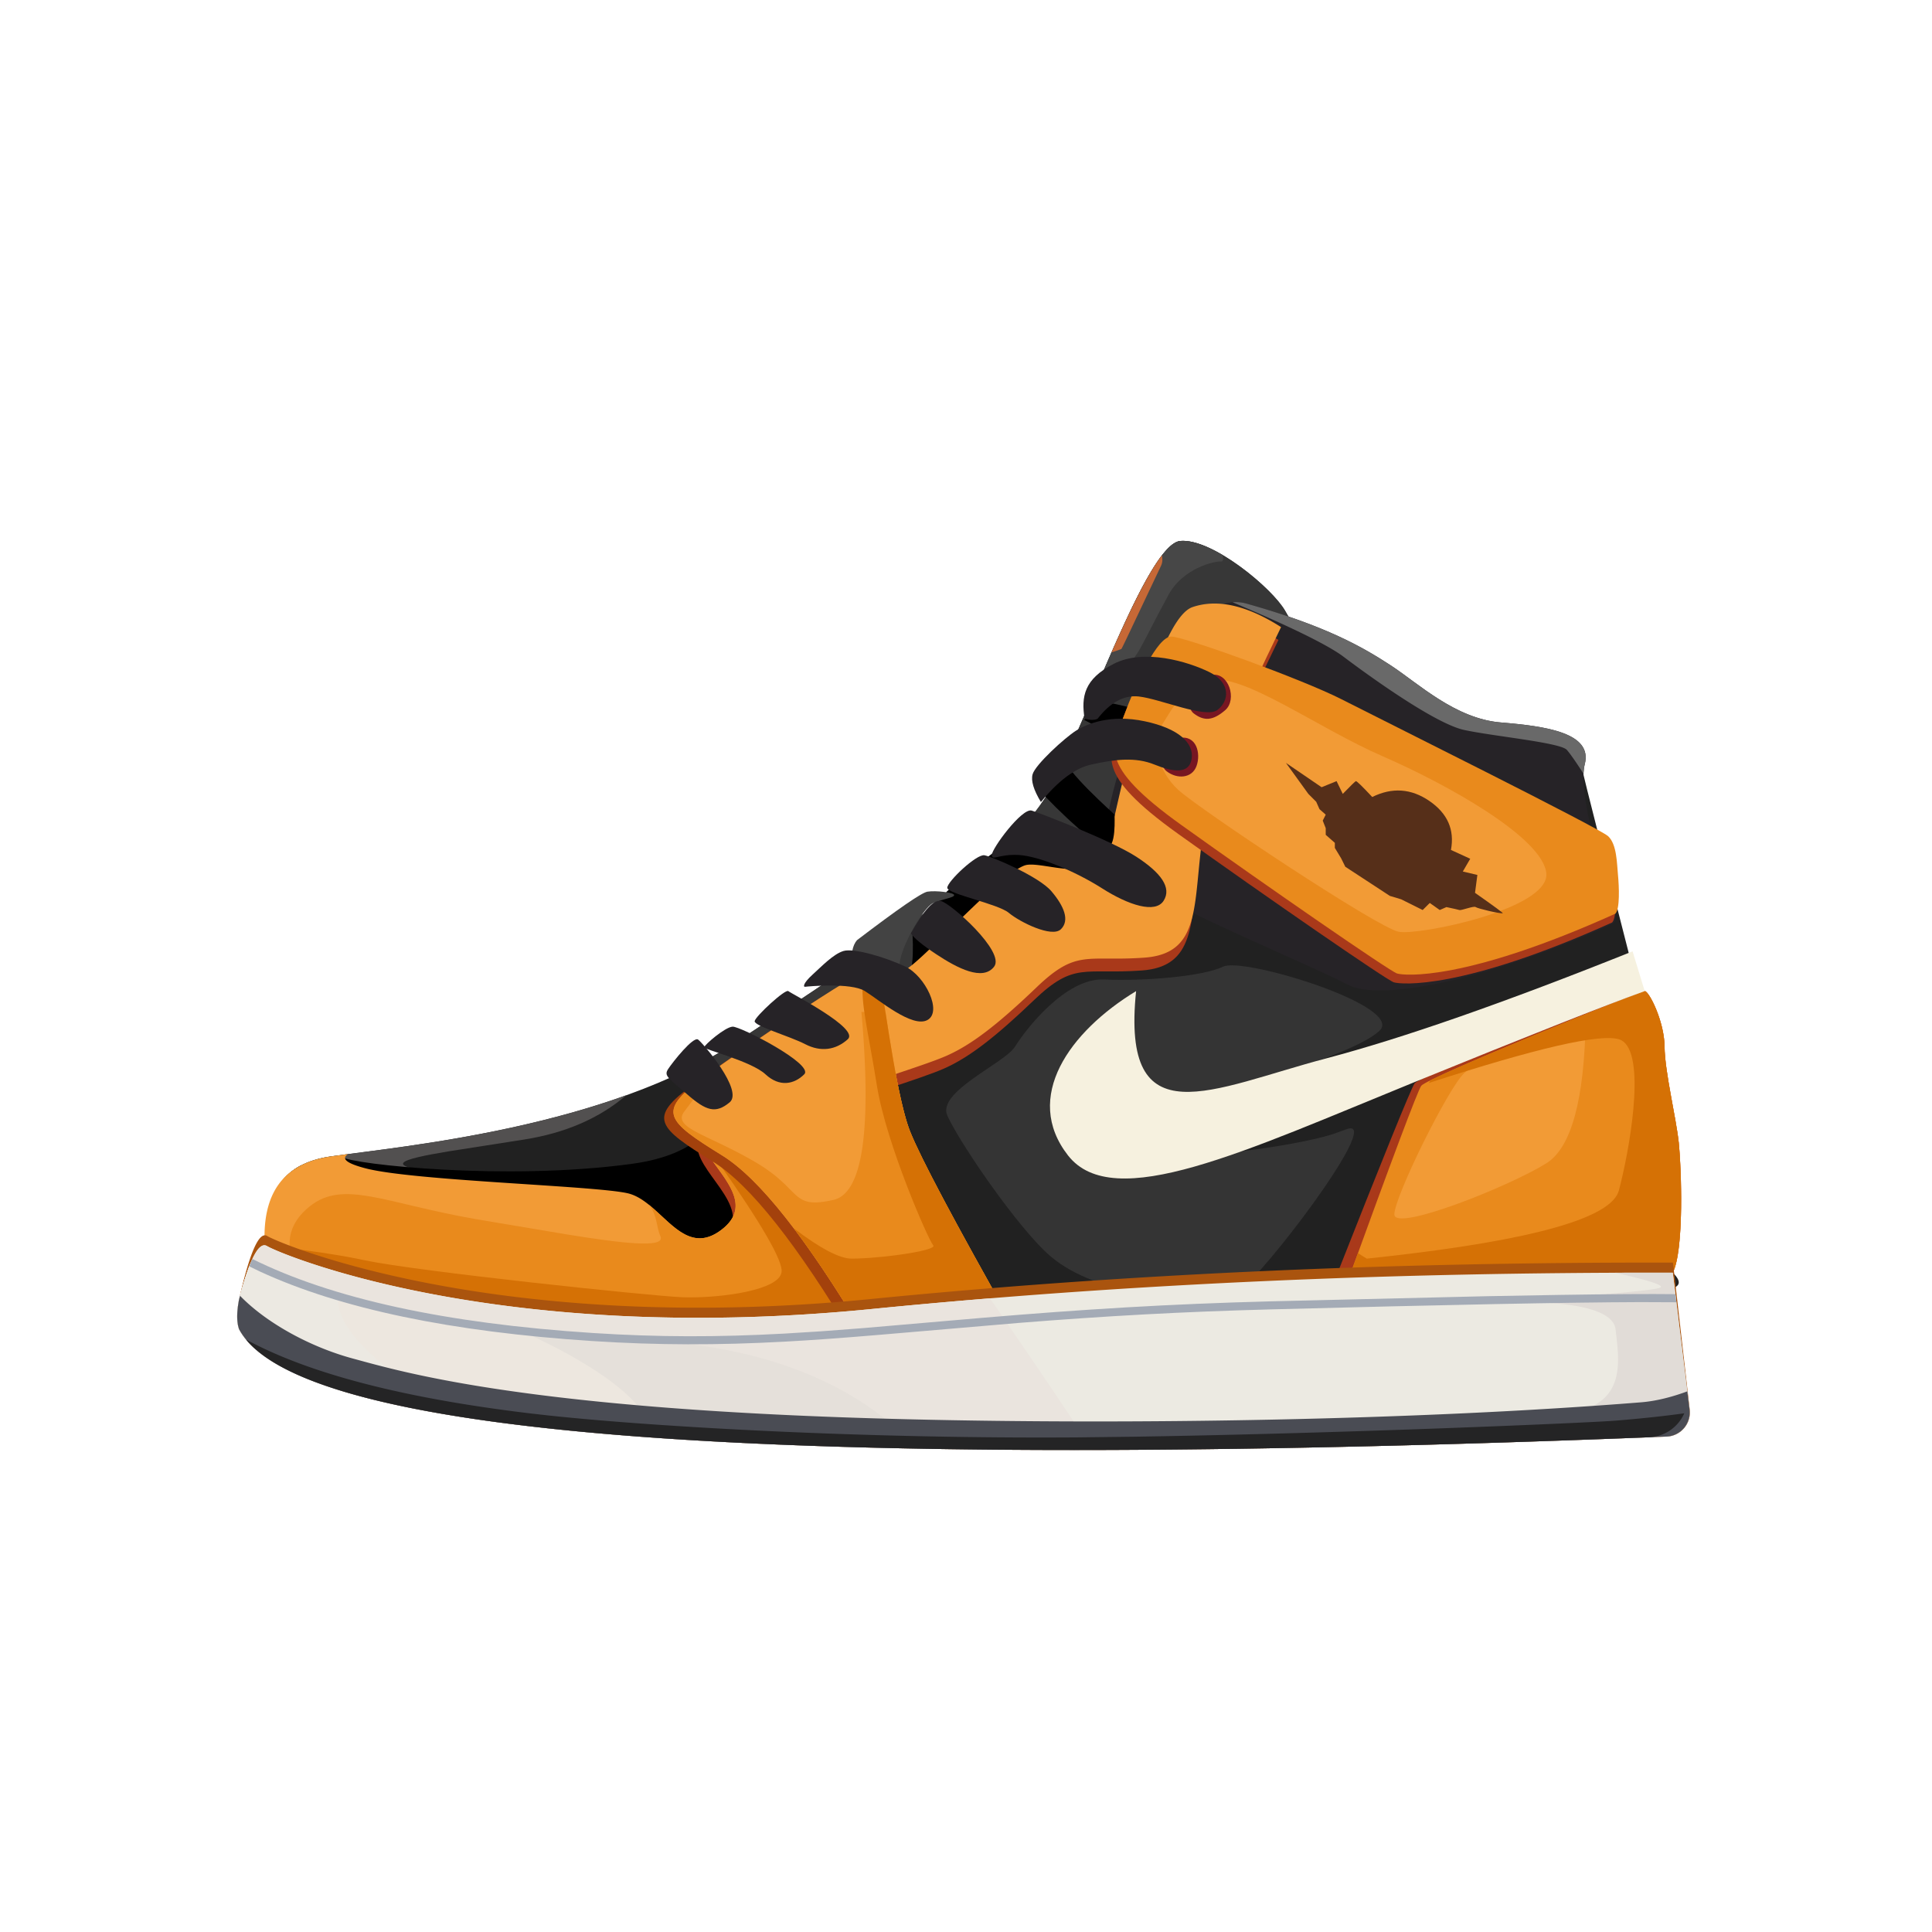 <svg xmlns="http://www.w3.org/2000/svg" viewBox="0 0 320 320">
  <defs>
    <path id="a" d="M0 0h320v320H0z"/>
  </defs>
  <g fill="none" fill-rule="evenodd">
    <path fill="#212121" d="M44.789 206.257c-1.204-8.682 2.125-13.588 9.984-14.716 11.79-1.692 45.727-4.682 67.543-19.182 21.815-14.5 45.624-29.684 52.11-42.483 6.486-12.798 15.792-39.833 21.083-40.275 5.291-.442 15.277 7.866 17.39 11.642 2.115 3.775 4.823 7.061 13.596 11.44 8.773 4.38 15.005 11.358 21.975 11.619 6.969.261 13.127.996 13.653 3.404.352 1.605 3.4 13.607 9.145 36.006 2.77 5.127 4.447 13.715 5.034 25.764.587 12.049.842 19.156.763 21.323 1.54 1.491 1.285 2.404-.763 2.74-3.072.504-61.342 2.163-87.879 3.276-26.536 1.112-50.698 5.892-83.665 3.334-32.967-2.558-51.717-8.686-56.157-9.35-2.96-.443-4.23-1.957-3.812-4.542Z"/>
    <path fill="#525050" d="M86.864 188.735 74.3 190.7c-8.194 1.363-11.332 2.39-1.074 3.604l.673.078c15.465 1.746-4.162 9.538-18.401 6.887l-.567-.111c-2.406-.501-6.004-1.012-10.026-1.58 1.03-4.562 4.32-7.24 9.868-8.037l8.654-1.144c10.51-1.41 25.929-3.815 40.308-8.987-4.451 3.805-10.075 6.246-16.87 7.325Z"/>
    <path fill="#000" d="m121.341 181.424 7.85 15.308c5.375 10.57 9.275 18.46 11.698 23.666-11.109.622-22.912.777-36.131-.25l-3.418-.281c-29.726-2.601-47.156-8.015-52.218-8.978l-.52-.09c-2.96-.443-4.232-1.957-3.813-4.542-.905-6.527.751-10.92 4.969-13.177 3.478-.822 6.069-2.025 6.958-1.413 1.71 1.177 26.966 3.949 47.878 1.113 11.545-1.566 13.926-6.87 16.747-11.356Z"/>
    <path fill="#343434" d="M228.494 170.715c-2.845 2.69-12.543 6.26-29.092 10.709l-1.663 1.121c-7.993 5.448-11.132 8.474-9.42 9.077 2.742.965 25.962-1.333 33.35-4.092l1.39-.51c5.793-2.07-10.769 20.24-16.928 26.1l-18.422 1.268c-6.687-2.132-11.186-3.649-15.008-7.509-5.733-5.79-14.03-18.141-15.792-22.106-1.763-3.964 9.508-8.648 11.23-11.445 1.723-2.798 8.367-11.408 14.76-11.098 6.393.31 16.301-.482 19.687-2.125 3.386-1.643 30.177 6.573 25.908 10.61Z"/>
    <path fill="#373737" d="M212.9 101.243c.952 1.7 2.025 3.301 3.718 4.948-.168 1.414-.594 2.898-1.277 4.451-14.007 14.996-22.015 24.295-24.024 27.897-3.014 5.404-18.229 11.835-25.229 19.033-7 7.197-42.547 26.203-44.747 26.167-2.2-.037-6.376-3.241-7.694-5.803a2.302 2.302 0 0 1-.2-.57c3.106-1.495 6.086-3.157 8.869-5.007 21.815-14.5 45.624-29.684 52.11-42.483 6.486-12.798 15.792-39.833 21.083-40.275 5.291-.442 15.277 7.866 17.39 11.642Z"/>
    <path fill="#474747" d="m202.492 91.924.06.257c.092.513.004.865-.345.821-.873-.108-6.195 1.02-8.638 5.471l-1.63 3.044c-1.725 3.292-3.12 6.12-3.689 6.85-.74.95-.761 2.964-2.074 3.147-.77.108-1.857-.13-3.26-.712l1.82-4.168c4.039-9.099 7.97-16.799 10.773-17.033 1.912-.16 4.437.824 6.983 2.323Z"/>
    <path fill="#C66836" d="m192.31 93.698-5.738 12.113c-.48.997-.796 1.64-.823 1.664-.086.073-1.062.404-1.634.573l.622-1.414c2.724-6.14 5.4-11.642 7.714-14.644.09.455.15 1.086-.141 1.708Z"/>
    <path fill="#000" d="M117.74 177.936c1.136.03 11.97-7.709 13.627-8.74 1.104-.687 4.642-3.01 10.614-6.966 3.728.9 6.25 1.121 7.569.665 1.318-.455 1.848-3.201 1.59-8.238 3.053-3.912 4.965-6.258 5.737-7.04 1.158-1.17 12.356-10.835 12.468-8.795.112 2.04 10.392 3.645 13.4 3.765 3.01.12 7.452-14.947 6.95-16.647-.334-1.133-3.715-3.37-10.143-6.71 2.342-1.91 3.85-2.823 4.523-2.74 1.01.127 7.879 1.754 8.303 2.74.424.986 5.142 11.097 2.667 17.308-2.474 6.211-12.07 16.378-15.493 16.52-3.421.14-13.896-1.595-16.652 2.18-2.756 3.775-6.445 13.674-12.031 14.808-5.587 1.133-23.6 10.442-27.563 11.27-3.962.829-6.7-3.41-5.565-3.38Z"/>
    <path fill="#262327" d="M267.556 151.333c.213.9-.066 1.522-.838 1.868-20.097 9.004-37.963 12.751-43.433 9.916-8.679-4.496-37.588-15.97-40.068-20.986-2.48-5.015 9.933-45.884 23.207-42.166 13.274 3.717 19.342 7.255 23.926 10.245 4.584 2.989 10.683 8.833 18.24 9.453 7.559.62 15.211 1.741 13.9 6.897-.874 3.437.815 11.694 5.066 24.773Z"/>
    <path fill="#696969" d="M206.424 99.965c13.274 3.717 19.342 7.255 23.926 10.245 4.584 2.989 10.683 8.833 18.24 9.453 7.559.62 15.211 1.741 13.9 6.897a7.93 7.93 0 0 0-.211 1.592c-1.296-2.012-2.216-3.327-2.759-3.945-1.078-1.226-12.28-2.264-17.046-3.311-4.766-1.047-15.514-8.774-19.94-12.119-3.775-2.852-14.866-7.542-18.385-9.025.754-.067 1.513 0 2.275.213Z"/>
    <path fill="#A9391A" d="m211.752 105.993-2.38 4.94c-6.033 12.798-9.553 22.58-10.562 29.346l-.33 2.485c-1.198 10.128-.495 17.331-9.342 17.975-9.554.695-11.185-1.497-17.846 4.884-6.661 6.38-10.864 9.536-14.825 11.315-3.962 1.78-14.348 4.722-20.155 7.344-3.87 1.748 2.002 13.873 17.619 36.374-17.25 2.103-37.71 2.27-61.382.504-25.691-2.903-40.5-7.656-44.38-8.236-2.96-.443-4.23-1.957-3.812-4.542-1.204-8.683 2.124-13.588 9.984-14.716l2.082-.285c-1.212.634-.152 1.14 3.187 1.515l25.069 2.526c8.449.872 16.219 1.752 18.827 2.34 5.618 1.265 9.035 11.109 15.619 6.005 6.583-5.103-3.118-10.852-3.592-15.622l-.131-1.577c-.183-3.552.961-5.195 10.295-11.63 10.606-7.312 20.66-11.392 25.198-15.19 4.537-3.8 15.512-15.873 18.766-16.373 3.254-.5 11.837 3.446 13.4-3.195l2.072-9.053c2.73-11.556 7.372-28.892 11.959-30.45 4.12-1.4 9.008-.295 14.66 3.316Z"/>
    <path fill="#F29B36" d="m212.185 103.868-2.38 4.94c-6.033 12.798-9.554 22.58-10.562 29.346l-.33 2.485c-1.199 10.128-.496 17.332-9.342 17.975-9.554.695-11.186-1.497-17.847 4.884-6.661 6.38-10.864 9.536-14.825 11.316-3.962 1.78-14.348 4.721-20.155 7.343-3.87 1.748 2.002 13.873 17.62 36.374-17.252 2.103-37.714 2.27-61.387.503l-4.993-.603c-21.813-2.81-34.81-6.794-38.958-7.56l-.425-.072a8.914 8.914 0 0 1-1.805-.449 19.823 19.823 0 0 1-1.73-1.052c-.703-.671-1.101-1.561-1.191-2.661-.594-8.936 3.039-13.968 10.898-15.096l2.883-.39c-1.208.762-.24 1.55 2.914 2.367 7.992 2.072 37.75 2.853 43.368 4.119 5.618 1.265 9.035 11.109 15.619 6.006 6.583-5.104-3.118-10.852-3.592-15.623l-.13-1.577c-.183-3.552.96-5.195 10.294-11.63 10.606-7.311 20.66-11.392 25.198-15.19 4.538-3.8 15.512-15.873 18.766-16.373 3.254-.5 11.838 3.446 13.4-3.195l2.072-9.053c2.73-11.556 7.372-28.892 11.959-30.45 4.121-1.4 9.008-.295 14.66 3.316Z"/>
    <path fill="#E98A1C" d="M119.557 203.643c4.66-3.612 1.162-7.547-1.449-11.23 7.878 1.668 17.837 12.506 22.45 20.898 1.196 2.174 3.163 4.261 4.878 6.113-15.26 1.212-32.746 1.082-52.459-.39l-4.993-.603-3.053-.408c-19.455-2.701-31.324-6.232-35.58-7.089l.141.269c-2.544-4.639-1.92-8.453 1.874-11.444 5.543-4.37 12.335-.494 27.267 2.135l15.344 2.58c9.189 1.48 15.883 2.242 15.465.461l-.056-.164c-.688-1.58-.515-3.397-1.763-5.023l-.207-.255.756.633c3.495 3.05 6.606 7.221 11.385 3.517Z"/>
    <path fill="#D57105" d="M140.559 213.31c1.195 2.175 3.162 4.262 4.877 6.114-15.26 1.212-32.746 1.082-52.459-.39l-4.993-.603-3.053-.408c-19.455-2.701-31.324-6.232-35.58-7.089l.141.269c-.86-1.567-1.357-3.04-1.493-4.42 3.084.355 7.1.901 11.016 1.671l1.463.3c8.48 1.809 47.007 5.87 52.45 6.106l1.155.028c5.671.038 15.025-1.211 15.374-4.213.214-1.832-3.24-7.833-10.361-18.002 7.701 2.297 17.04 12.591 21.463 20.638Z"/>
    <path fill="#000" d="M184.612 134.932c.055-.005-8.765-7.758-8.17-9.394.593-1.636-4.772 3.856-4.656 4.697.116.841 9.36 9.818 11.29 10.189 1.93.37 1.482-5.486 1.536-5.492Z"/>
    <path fill="#A3410C" d="M141.64 222.182c-9.575-16.056-17.427-25.982-23.555-29.778-9.192-5.695-10.85-7.211-3.366-12.696 7.483-5.486 28.36-19.712 29.05-18.583.69 1.129 2.817 20.773 5.445 27.337 1.753 4.376 7.377 14.969 16.874 31.777l-24.447 1.943Z"/>
    <path fill="#F29B36" d="M143.18 221.162c-9.576-16.056-17.428-25.982-23.556-29.779-9.192-5.694-10.85-7.21-3.366-12.696 7.484-5.485 28.36-19.71 29.05-18.582.692 1.129 2.817 20.773 5.446 27.337 1.752 4.376 7.377 14.968 16.874 31.777l-24.447 1.943Z"/>
    <path fill="#E98A1C" d="M142.679 167.602c1.374.06 2.712.14 4.015.239l.541 3.457c.957 5.98 2.172 12.78 3.519 16.144l.328.787c2.061 4.785 7.577 15.115 16.546 30.99l-24.447 1.943c-9.577-16.056-17.429-25.982-23.557-29.779l-1.853-1.159c-7.336-4.65-8.41-6.356-2.032-11.152l1.838-1.342.737-.529-3.568 5.016a81.716 81.716 0 0 1-1.368 1.836c-2.137 2.763 3.588 3.691 11.616 8.36 8.028 4.668 5.82 7.956 13.054 6.327 4.822-1.086 6.365-11.465 4.631-31.138Z"/>
    <path fill="#D57105" d="M145.309 160.105c.673 1.1 2.708 19.778 5.244 26.807l.2.53c1.753 4.376 7.378 14.968 16.875 31.777l-24.447 1.943c-4.234-7.098-8.13-12.997-11.69-17.7 4.41 3.346 7.6 5.012 9.575 5.006l1.034-.02c5.067-.17 13.218-1.377 12.467-2.19-.785-.852-7.777-16.8-9.316-26.398-1.54-9.598-2.716-13.543-2.325-17.655.297-3.115 2.097-2.567 2.383-2.1Z"/>
    <path fill="#A9391A" d="M267.451 146.381c-.187-1.963-.18-5.046-1.62-6.41-1.44-1.366-37.694-19.388-44.178-22.694-6.485-3.305-25.8-10.286-28.145-10.38-2.344-.093-5.959 7.871-7.855 13.005-1.896 5.133-4.728 8.045 9.52 18.237 14.248 10.192 34.484 24.184 35.68 24.562 1.195.377 11.277 1.313 36.166-9.908.766-.768.62-4.449.432-6.412Z"/>
    <path fill="#E98A1C" d="M267.989 144.921c-.188-1.963-.18-5.046-1.62-6.411-1.44-1.365-37.694-19.387-44.179-22.693-6.484-3.306-25.8-10.286-28.144-10.38-2.345-.094-5.959 7.871-7.855 13.005-1.896 5.133-4.728 8.045 9.52 18.237 14.248 10.192 34.484 24.184 35.68 24.561 1.195.378 11.277 1.314 36.165-9.907.766-.768.62-4.449.433-6.412Z"/>
    <path fill="#F29B36" d="M195.168 130.835c3.522 3.214 33.077 22.88 36.523 23.499 3.446.62 24.996-3.774 24.429-9.688-.568-5.914-16.531-14.794-27.166-19.41-10.635-4.618-23.463-13.998-28.497-12.477-5.033 1.52-6.42 4.912-8.076 7.424-1.656 2.512-.736 7.439 2.787 10.652Z"/>
    <path fill="#771622" d="M198.188 126.861c-.745 2.078-3.214 2.22-4.935.9-1.722-1.321-.819-4.961 2.054-5.52 2.872-.56 3.626 2.542 2.881 4.62Zm4.744-9.233c-2.025 1.743-3.494 1.854-5.215.534-1.721-1.32.048-5.805 2.92-6.365 2.872-.56 4.32 4.089 2.295 5.831Z"/>
    <path fill="#A9391A" d="M220.612 213.19c8.514-21.599 13.078-32.85 13.691-33.752.92-1.354 37.428-15.236 38.113-15.278.684-.042 3.245 4.954 3.287 9.185.041 4.23 1.912 11.756 2.353 15.925.441 4.17.907 17.817-.991 21.53-4.472 1.66-8.215 2.498-11.231 2.51l-45.222-.12Z"/>
    <path fill="#E98A1C" d="M222.825 213.31c7.766-21.405 11.956-32.559 12.57-33.461.919-1.355 36.336-15.647 37.02-15.69.685-.041 3.246 4.955 3.288 9.186.041 4.23 1.912 11.756 2.353 15.925.441 4.17.907 17.817-.991 21.53-4.472 1.66-8.215 2.498-11.231 2.51h-43.009Z"/>
    <path fill="#F29B36" d="M262.638 168.944c-.22 13.245-2.389 21.154-6.507 23.729-6.178 3.861-25.158 11.39-25.18 8.485-.023-2.905 9.006-21.127 11.593-23.436 1.726-1.538 8.423-4.464 20.094-8.778Z"/>
    <path fill="#D57105" d="M272.416 164.16c.654-.04 3.026 4.529 3.267 8.629l.02.556c.041 4.23 1.912 11.756 2.353 15.925l.105 1.173c.396 5.117.65 16.94-1.096 20.356-4.472 1.661-8.215 2.499-11.231 2.512h-43.009l2.092-5.755 1.458.912 2.902-.314c24.7-2.758 37.654-6.418 38.861-10.981l.289-1.134c1.86-7.587 4.235-22.554-.289-23.906-3.174-.948-13.671 1.467-31.49 7.246l.303-.462 1.406-.678c8.695-4.072 33.487-14.044 34.059-14.08Z"/>
    <path fill="#F6F1DF" d="M270.407 157.572c-21.161 8.48-38.068 14.388-50.718 17.724-18.977 5.004-34.052 13.453-31.516-11.136-11.037 6.706-18.802 17.576-11.273 27.22 7.53 9.645 29.225-.683 57.384-12.147 18.773-7.644 31.483-12.668 38.132-15.073l-2.009-6.588Z"/>
    <path fill="#262327" d="M120.855 182.58c-2.33 1.938-3.899 1.41-7.041-1.327-3.142-2.737-3.89-3.053-3.15-4.186.74-1.133 4.166-5.46 4.964-4.88.798.58 7.557 8.454 5.227 10.393Z"/>
    <path fill="#262327" d="M133.209 177.936c-1.66 1.66-4.092 2.17-6.425 0s-10.144-4.095-10.154-4.459c-.01-.363 3.435-3.356 4.711-3.43 1.276-.075 13.527 6.228 11.868 7.889ZM140.42 172.133c-1.997 1.792-4.47 2.153-7.057.814-2.586-1.338-8.499-3.018-8.367-3.82.132-.802 5.097-5.385 5.577-4.967.48.418 11.844 6.182 9.847 7.973Z"/>
    <path fill="#434343" d="M141.14 160.041c-.22-2.001.05-3.441.805-4.32 6.836-5.206 10.728-7.885 11.675-8.035 1.42-.226 4.461.146 4.413.581-.048.435-1.761.587-3.466 1.308-1.704.72-6.253 8.605-5.52 11.102.732 2.497-7.58 2.367-7.908-.636Z"/>
    <path fill="#262327" d="M139.71 157.512c-1.699.52-3.59 2.525-5.133 3.923-1.543 1.399-1.582 2.064-1.214 2.007.368-.058 7.56-.727 9.857.691 2.297 1.418 7.9 6.206 10.402 4.811 2.502-1.395-.395-7.29-3.653-8.84-3.259-1.548-8.559-3.112-10.258-2.592ZM164.66 160.105c-1.872 2.447-6.09.258-9.558-2.035-2.312-1.529-3.723-2.688-4.233-3.478 2.15-3.835 3.791-5.627 4.925-5.378 1.7.375 10.738 8.444 8.866 10.89ZM175.72 153.908c-1.488 1.467-6.836-1.204-8.627-2.71-1.79-1.504-10.163-3.133-10.194-4.149-.03-1.015 4.86-5.645 6.164-5.39 1.304.256 8.982 3.487 11.084 5.959 2.101 2.472 3.062 4.822 1.574 6.29Z"/>
    <path fill="#262327" d="M192.734 149.191c-1.367 2.153-5.764.766-10.214-2.066-4.45-2.833-10.43-5.311-13.75-5.509-3.321-.197-4.45 1.031-4.492 0-.04-1.03 5.001-7.86 6.61-7.357 1.61.504 13.183 4.968 17.303 7.632 4.12 2.664 5.91 5.147 4.543 7.3ZM197.374 125.69c.412-2.584-2.099-5.029-7.784-6.227-5.685-1.198-9.568.424-11.387 1.571-1.82 1.147-6.742 5.627-7.175 7.219-.29 1.06.17 2.589 1.378 4.585 2.896-3.548 5.677-5.616 8.344-6.206 4-.886 7.323-1.263 10.438-.007 3.114 1.257 5.775 1.647 6.186-.936Z"/>
    <path fill="#AA540E" d="m277.093 209.128 2.783 24.364a4 4 0 0 1-3.814 4.45c-148.148 5.931-226.969.005-236.462-17.777-.416-1.174-.416-2.824 0-4.95 1.768-7.826 3.323-11.323 4.667-10.491 2.016 1.247 38.06 16.582 100.147 10.42 41.39-4.108 85.617-6.114 132.679-6.016Z"/>
    <path fill="#ECEAE2" d="m277.065 210.8 2.773 22.661a4 4 0 0 1-3.81 4.483c-148.126 5.928-226.935.002-236.428-17.779-.416-1.174-.416-2.824 0-4.95 1.749-6.712 3.296-9.652 4.64-8.82 2.015 1.247 38.06 16.582 100.146 10.42 41.39-4.108 85.617-6.114 132.679-6.016Z"/>
    <path fill="#EAE4DE" d="m44.07 206.31.583.304c4.524 2.215 39.414 15.819 97.84 10.383l1.893-.182a1126.43 1126.43 0 0 1 19.595-1.77l6.397 9.33c4.272 6.274 7.79 11.537 10.554 15.79l-5.173.002c-83.715-.113-129.1-6.78-136.16-20.002-.415-1.174-.415-2.824 0-4.95l.434-1.6c1.5-5.322 2.847-7.757 4.037-7.304Z"/>
    <path fill="#E5E0DA" d="m41.437 209.366 2.249.904c17.706 6.949 36.793 10.79 57.26 11.523l2.565.075c21.411.493 37.575 6.516 48.493 18.067-14.834-.27-28.208-.794-40.127-1.567l-6.825-.81c-21.483-2.6-38.05-5.122-49.698-7.562-8.461-2.729-13.712-6.005-15.754-9.83-.416-1.175-.416-2.825 0-4.951l.474-1.746c.47-1.651.924-3.02 1.363-4.103Z"/>
    <path fill="#EDE7DF" d="m41.437 209.366 2.249.904c13.637 5.352 28.094 8.86 43.37 10.525 5.001 2.26 9.277 4.618 12.828 7.073 4.94 3.413 7.815 6.78 8.626 10.1l-3.458-.41-6.51-.804c-18.348-2.317-32.744-4.57-43.188-6.758-8.461-2.729-13.712-6.005-15.754-9.83-.416-1.175-.416-2.825 0-4.951l.474-1.746c.47-1.651.924-3.02 1.363-4.103Z"/>
    <path fill="#ECE9E2" d="m41.437 209.366 2.249.904a161.074 161.074 0 0 0 12.32 4.266c-.44 3.754 2.935 8.28 10.122 13.576l.88.64c2.191 1.565 3.306 2.902 3.567 4.03l-3.744-.625a318.557 318.557 0 0 1-11.477-2.16c-8.461-2.73-13.712-6.006-15.754-9.832-.416-1.174-.416-2.824 0-4.95l.474-1.746c.47-1.651.924-3.02 1.363-4.103Z"/>
    <path fill="#E1DCD7" d="m277.065 210.8 2.421 19.787a6.667 6.667 0 0 1-6.356 7.472l-7.282.278-3.599.131-1.537-.591c-4.355-1.754-6.308-3.28-3.004-3.617l.389-.033c11.715-.785 10.038-8.779 9.504-13.982-.356-3.469-7.411-4.988-21.165-4.558l7.65-.49c12.55-.833 19.478-1.462 20.788-1.886 1.04-.338-1.41-1.172-7.352-2.502 3.163-.013 6.346-.016 9.543-.01Z"/>
    <path fill="#A4ABB6" d="m41.8 208.528-.12-.06c13.327 6.634 32.173 10.746 56.531 12.32 10.804.7 20.666.697 31.68.099l6.177-.386 6.92-.527 19.554-1.686c17.064-1.445 31.024-2.3 47.9-2.745l35.924-.853 11.856-.213c8.586-.132 15.012-.173 19.282-.122l.155 1.34-5.996-.025c-11.793.039-32.19.44-61.186 1.206-14.74.39-27.253 1.09-41.567 2.227l-23.238 1.986c-6.199.522-11.031.875-15.708 1.13-11.065.6-20.98.602-31.839-.1-23.352-1.51-41.707-5.344-55.071-11.514l-1.768-.856c.173-.45.345-.858.513-1.22Z"/>
    <path fill="#4A4C54" d="M39.756 214.618c4.245 4.4 11.464 8.446 18.693 10.4 8.18 2.213 29.093 8.525 91.715 10.052 37.369.912 84.523.175 121.644-2.803 2.468-.198 5.187-.864 8.158-1.998l-.496.184.368 3.008a4 4 0 0 1-3.81 4.483c-148.126 5.928-226.935.002-236.428-17.779-.416-1.174-.416-2.824 0-4.95l.099-.376Z"/>
    <path fill="#242425" d="m87.992 234.124 2.985.337c17.92 1.91 52.53 3.861 87.466 3.616l9.608-.116c34.705-.546 75.194-2.303 79.55-2.658 4.282-.349 8.07-.754 11.367-1.216a6.66 6.66 0 0 1-5.838 3.972l-8.41.32c-136.115 5.007-210.771-.497-223.97-16.511 10.418 5.655 26.163 9.74 47.242 12.256Z"/>
    <path fill="#262327" d="M200.339 111.335c-3.58-1.773-10.877-3.936-15.841-1.398-4.965 2.538-5.423 5.45-4.86 9.105.962.25 1.681.25 2.159 0 2.124-2.726 4.396-3.953 6.816-3.682 3.63.406 11.067 3.705 13.024 2.236 1.958-1.468 2.28-4.489-1.298-6.261Z"/>
    <path fill="#562F19" d="m212.993 126.359 5.905 4.03 2.482-1.008 1.025 2.112c1.318-1.36 2.04-2.063 2.166-2.112.127-.05 1.032.827 2.715 2.627 3.292-1.628 6.445-1.41 9.458.652s4.206 4.768 3.578 8.117l3.193 1.461-1.226 2.113 2.41.568-.389 2.964c3.168 2.224 4.7 3.35 4.593 3.376-.438.11-4.157-.773-4.482-1.017-.324-.244-2.354.595-2.707.485-.235-.073-.949-.234-2.141-.485l-1.107.485-1.651-1.168-1.175 1.168-3.557-1.772-1.877-.564-7.381-4.83-.693-1.402-1.04-1.718v-.838l-1.511-1.332v-1.102l-.494-1.249.494-.988-1.033-.91-.541-1.222-1.305-1.307-3.71-5.134Z"/>
  </g>
</svg>
